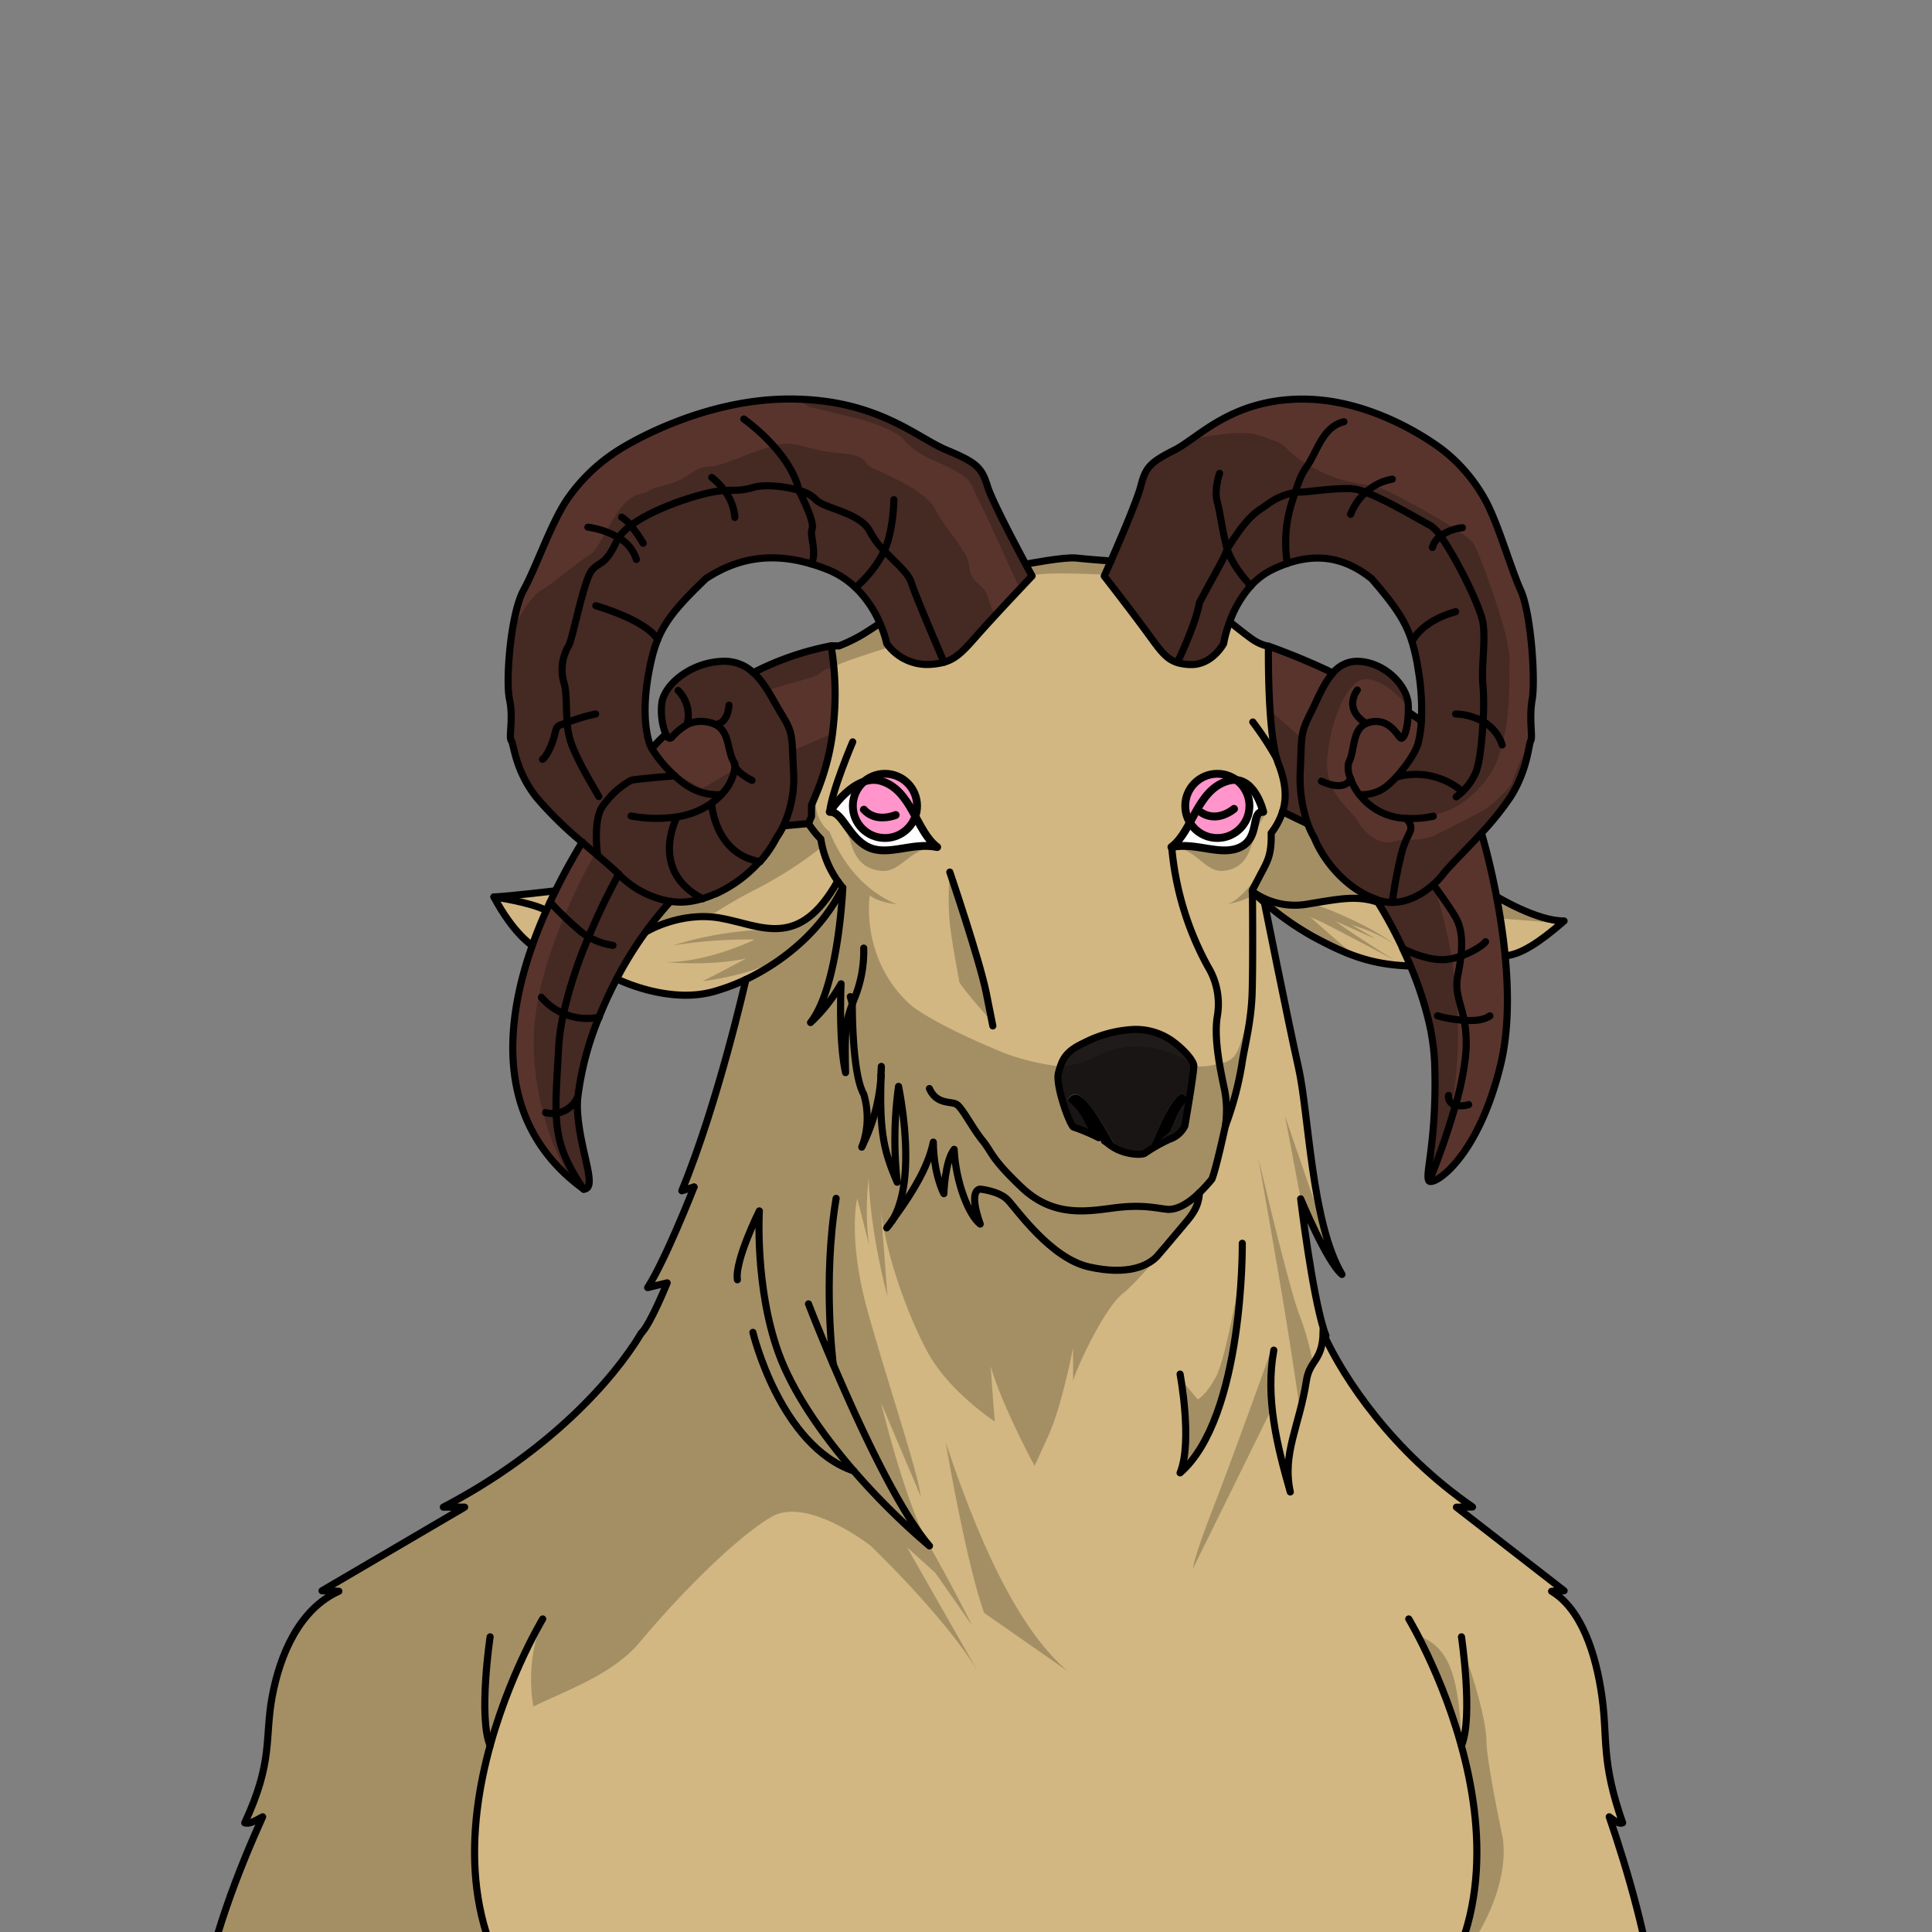 <svg xmlns="http://www.w3.org/2000/svg" xmlns:xlink="http://www.w3.org/1999/xlink" viewBox="0 0 432 432">
  <rect x="0" y="0" width="432" height="432" fill="#808080" stroke="none"/>
  <defs>
    <style>.BUNTAI_GOAT_BODY_BUNTAI_GOAT_BODY_36_cls-1,.BUNTAI_GOAT_BODY_BUNTAI_GOAT_BODY_36_cls-6{fill:none;stroke:#000;stroke-linecap:round;stroke-linejoin:round;}.BUNTAI_GOAT_BODY_BUNTAI_GOAT_BODY_36_cls-1{stroke-width:1.75px;}.BUNTAI_GOAT_BODY_BUNTAI_GOAT_BODY_36_cls-2{isolation:isolate;}.BUNTAI_GOAT_BODY_BUNTAI_GOAT_BODY_36_cls-3{fill:#1f1b1a;}.BUNTAI_GOAT_BODY_BUNTAI_GOAT_BODY_36_cls-4{fill:#59342d;}.BUNTAI_GOAT_BODY_BUNTAI_GOAT_BODY_36_cls-5{fill:#d2b782;}.BUNTAI_GOAT_BODY_BUNTAI_GOAT_BODY_36_cls-6{stroke-width:1.59px;}.BUNTAI_GOAT_BODY_BUNTAI_GOAT_BODY_36_cls-7{fill:#fff;}.BUNTAI_GOAT_BODY_BUNTAI_GOAT_BODY_36_cls-8{clip-path:url(#BUNTAI_GOAT_BODY_BUNTAI_GOAT_BODY_36_clip-path);}.BUNTAI_GOAT_BODY_BUNTAI_GOAT_BODY_36_cls-9{fill:#ff95ca;}.BUNTAI_GOAT_BODY_BUNTAI_GOAT_BODY_36_cls-10{clip-path:url(#BUNTAI_GOAT_BODY_BUNTAI_GOAT_BODY_36_clip-path-2);}.BUNTAI_GOAT_BODY_BUNTAI_GOAT_BODY_36_cls-11{opacity:0.22;mix-blend-mode:multiply;}</style>
    <clipPath id="clip-path">
      <path class="BUNTAI_GOAT_BODY_BUNTAI_GOAT_BODY_36_cls-1" d="M185.53,181.54s5.48-8.71,11.51-6.9c6.85,2.05,7.82,11.3,12.52,14.77-5.62-1.17-11,2.15-15.44,0S188.39,181.39,185.53,181.54Z" />
    </clipPath>
    <clipPath id="clip-path-2">
      <path class="BUNTAI_GOAT_BODY_BUNTAI_GOAT_BODY_36_cls-1" d="M282.46,181.54s-2-8.71-8-6.9c-6.85,2.05-7.82,11.3-12.53,14.77,5.63-1.17,11,2.15,15.45,0S279.6,181.39,282.46,181.54Z" />
    </clipPath>
  </defs>
  <g class="BUNTAI_GOAT_BODY_BUNTAI_GOAT_BODY_36_cls-2">
    <g id="body">
      <path class="BUNTAI_GOAT_BODY_BUNTAI_GOAT_BODY_36_cls-3" d="M249.49,256.5c-.12-.23-2.08-3.88-3.79-6.55s-4-5.31-5.25-5.31a2,2,0,0,0-1.71,1.38,14.47,14.47,0,0,1,3,3.37c1.05,1.82,2,3.71,2,3.71s.87.57,1.95,1.24A42.73,42.73,0,0,0,240,252c-1-.88-4.22-9.47-3.45-12.16s1.34-4.56,5.63-6.59a27.25,27.25,0,0,1,10.62-3,14.07,14.07,0,0,1,9,2.43c2.84,2,5,4.58,5,5.71,0,1.84-2,13.37-2,13.37a5.86,5.86,0,0,1-3.42,3,36.22,36.22,0,0,0-5.58,3.17c-.87.46-5,.32-7.9-2a13.32,13.32,0,0,0-1.1-.8A22.7,22.7,0,0,0,249.49,256.5Zm7.74,0a54.68,54.68,0,0,0,4.46-3.4s.75-1.89,1.57-3.71a13.64,13.64,0,0,1,2.32-3.37s-.34-1.38-1.33-1.38-2.71,2.55-4.08,5.31S257.32,256.27,257.23,256.5Z" />
      <path class="BUNTAI_GOAT_BODY_BUNTAI_GOAT_BODY_36_cls-4" d="M340.09,131.92c-2.39-5.29-5.22-15.63-8.27-20.79a36.54,36.54,0,0,0-8.17-9.77c-2.35-2-16.25-12.16-32.25-12.16s-23.29,8.63-28.73,11.4-6.45,3.86-7.53,8.08c-.75,3-4.55,11.87-6.69,16.76-.87,2-1.47,3.33-1.47,3.33s5.91,7.59,9.61,12.65c2.79,3.81,4.12,5.84,6.67,6.68a11,11,0,0,0,3,.46c4.83.15,7.41-4.68,7.41-4.68a28.53,28.53,0,0,1,1.34-4.83,24.47,24.47,0,0,1,4.71-8.05,15.92,15.92,0,0,1,4.88-3.69,29.62,29.62,0,0,1,3.25-1.35c7.52-2.59,13.58-.88,18.93,3.42,5.17,6,7.54,9.54,9,14a42.26,42.26,0,0,1,1.36,6.06,52.46,52.46,0,0,1,.75,11.74l-2.93-2h0a16,16,0,0,0,0-1.69c-.25-4.21-5.15-9.43-11.18-9.66a7,7,0,0,0-5.69,2.64,145.44,145.44,0,0,0-14.42-6s-.27,17.54,1.83,25.06v0c.14.45.27.87.42,1.24,1.65,4.23,1.85,7.66.89,10.7l5.66,2.72a20.53,20.53,0,0,0,1.44,3.07c2.55,6.23,8,11.81,13.83,13.78h0c0,.05.18.28.41.67a103.53,103.53,0,0,1,5.61,10.41h0c.58,1.23,1.17,2.54,1.74,3.91a79,79,0,0,1,3.89,11.61,49.82,49.82,0,0,1,1.48,10c.61,17.49-2.3,25.32-1.23,26.39s10.89-5.07,16-26.08c1.8-7.47,1.77-16.16,1-24.26-.46-4.75-1.18-9.29-1.93-13.26-1.59-8.32-3.37-14.16-3.37-14.16a65.5,65.5,0,0,0,6.5-8.07c4-6.21,4.09-11.89,4.59-12.65s-.44-5,.32-9.21S342.47,137.21,340.09,131.92Z" />
      <path class="BUNTAI_GOAT_BODY_BUNTAI_GOAT_BODY_36_cls-4" d="M220.89,108.68c-1.3-4.22-2.53-5.32-9.18-8.08s-15.54-11.4-35.07-11.4-36.51,10.12-39.37,12.16a39.35,39.35,0,0,0-10,9.77c-3.74,5.16-7.19,15.5-10.1,20.79s-4.07,20.24-3.15,24.46-.23,8.44.39,9.21.76,6.44,5.59,12.65a83,83,0,0,0,10.18,10c-2.12,3.48-4.16,7.14-6,10.91-.41.84-.82,1.69-1.22,2.55-.28.61-.56,1.22-.83,1.83-1.15,2.57-2.21,5.19-3.13,7.82-7.05,19.94-7.12,41,11.51,54.52,3.26-.21-1.05-8.74-1.43-18a19.42,19.42,0,0,1,.09-2.53,68.21,68.21,0,0,1,4.75-17.95,89.8,89.8,0,0,1,3.94-8.54h0a84.47,84.47,0,0,1,6.46-10.44,81.33,81.33,0,0,1,5.57-6.87,14.85,14.85,0,0,0,5.1-.07,20,20,0,0,0,2.1-.51,22.55,22.55,0,0,0,2.18-.76l.36-.16a3.42,3.42,0,0,0,.34-.13l.08,0a29.3,29.3,0,0,0,9.85-7.21h0a24.88,24.88,0,0,0,3.71-5.38,17.53,17.53,0,0,0,1.54-2.63l5.6-.51.68-1.61v-2.38c0-.69,4-7.67,4.92-18.26a65.42,65.42,0,0,0-.54-17.48,64.38,64.38,0,0,0-17.4,6,9.35,9.35,0,0,0-6.84-2.54c-7.35.23-13.34,5.45-13.65,9.66a14.6,14.6,0,0,0,.91,6.63q-1.58,1.5-3.13,3.17a6.7,6.7,0,0,1-.54-1.23c-.92-3-1.58-8.44.05-16.62s3.78-11.66,12.6-20.1c6.63-4.36,14.15-6.06,23.51-3.3q1.74.51,3.57,1.23a19.54,19.54,0,0,1,6.37,4.07,24.12,24.12,0,0,1,5.47,8,23.41,23.41,0,0,1,1.51,4.52,11.09,11.09,0,0,0,9,4.68,15.21,15.21,0,0,0,3.77-.49c3-.85,4.67-2.88,8-6.65,4.52-5.06,11.74-12.65,11.74-12.65s-.57-1-1.43-2.63C226.93,121.46,221.86,111.83,220.89,108.68Zm-56.68,61.9a1.5,1.5,0,0,1,.15.75A1.46,1.46,0,0,1,164.21,170.58Z" />
      <path class="BUNTAI_GOAT_BODY_BUNTAI_GOAT_BODY_36_cls-5" d="M359.8,406.24c1.56,1.14,2.24,1.63,3,1.36-4.87-13.9-3.32-18.87-4.63-28.24s-4.59-19.59-11.26-23.55l2.8-.11L325.66,337l3.6-.05c-17.79-12.31-28.68-28.46-33.39-38.81h0c0-.27,0-.55,0-.85l.13,0c-2.65-8.38-5.17-29.24-5.17-29.24s5.86,14.15,9.24,16.91c-6.85-11.56-7.36-35.79-9.72-46.23s-7.64-37-7.64-37a66,66,0,0,0,11.05,7.79c7.05,3.77,12.56,6.25,21.7,6.54-.57-1.37-1.16-2.68-1.74-3.91h0a103.53,103.53,0,0,0-5.61-10.41c-.23-.39-.38-.62-.41-.67h0c-5.78-2-11.28-7.55-13.83-13.78a20.53,20.53,0,0,1-1.44-3.07l-5.66-2.72c1-3,.76-6.47-.89-10.7-.15-.37-.28-.79-.42-1.24v0c-2.1-7.52-1.83-25.06-1.83-25.06a10.13,10.13,0,0,1-3.37-1.43c-1.68-1.12-5.21-4-5.21-4a28.53,28.53,0,0,0-1.34,4.83s-2.58,4.83-7.41,4.68a11,11,0,0,1-3-.46c-2.55-.84-3.88-2.87-6.67-6.68-3.7-5.06-9.61-12.65-9.61-12.65s.6-1.34,1.47-3.33c0,0-5.14-.35-7.8-.66s-11.21,1.36-11.21,1.36c.86,1.6,1.43,2.63,1.43,2.63s-7.22,7.59-11.74,12.65c-3.37,3.77-5,5.8-8,6.65a15.21,15.21,0,0,1-3.77.49,11.09,11.09,0,0,1-9-4.68,23.41,23.41,0,0,0-1.51-4.52c-1.37.91-3.34,2.2-4.32,2.76a34,34,0,0,1-4.83,2.3h-1.77a65.42,65.42,0,0,1,.54,17.48c-.92,10.59-4.92,17.57-4.92,18.26v2.38l-.68,1.61-5.6.51a17.53,17.53,0,0,1-1.54,2.63,24.88,24.88,0,0,1-3.71,5.38h0a29.3,29.3,0,0,1-9.85,7.21l-.08,0a3.42,3.42,0,0,1-.34.13l-.36.16a22.55,22.55,0,0,1-2.18.76,20,20,0,0,1-2.1.51,14.85,14.85,0,0,1-5.1.07,81.33,81.33,0,0,0-5.57,6.87,84.47,84.47,0,0,0-6.46,10.44c.27.14,11.49,5.7,21.68,2.87a46.05,46.05,0,0,0,7.23-2.71s-6.18,27.49-14.33,47.26l2.72-.85c-.19.5-6.45,16.43-10.38,22.49l4.37-1.06s-3.81,9.44-5.84,11.29c-6.23,10.35-20.64,26.5-44.2,38.81l4.77.05L72,355.7l3.7.11c-8.82,4-13.15,14-14.91,23.55s.33,14.34-6.13,28.24c1,.27,2-.22,4-1.36-5.25,11.65-11.85,28.3-14,43.46H370.36C368.74,434.54,363.76,417.89,359.8,406.24ZM236.58,239.79c.76-2.68,1.34-4.56,5.63-6.59a27.25,27.25,0,0,1,10.62-3,14.07,14.07,0,0,1,9,2.43c2.84,2,5,4.58,5,5.71,0,1.84-2,13.37-2,13.37a5.86,5.86,0,0,1-3.42,3,36.22,36.22,0,0,0-5.58,3.17c-.87.46-5,.32-7.9-2a13.32,13.32,0,0,0-1.1-.8l-.08,0-1.05-.65-.11-.06A42.73,42.73,0,0,0,240,252C239,251.07,235.81,242.48,236.58,239.79Zm-38.31,34.78c.4-.53.79-1.05,1.15-1.56A11.43,11.43,0,0,1,198.27,274.57Z" />
      <path class="BUNTAI_GOAT_BODY_BUNTAI_GOAT_BODY_36_cls-5" d="M349.74,205.93c-6.06.07-15.11-5.46-15.11-5.46.75,4,1.47,8.51,1.93,13.26C340,213.47,344.23,210.76,349.74,205.93Z" />
      <path class="BUNTAI_GOAT_BODY_BUNTAI_GOAT_BODY_36_cls-5" d="M119,211.39c.92-2.63,2-5.25,3.13-7.82.27-.61.55-1.22.83-1.83.4-.86.81-1.71,1.22-2.55,0,0-10.3,1.22-13.74,1.37C114.9,208.92,119,211.39,119,211.39Z" />
      <path class="BUNTAI_GOAT_BODY_BUNTAI_GOAT_BODY_36_cls-6" d="M284.83,301.9c-1.94,10.74.71,21.27,3.68,31.71-1.84-8.7,2-14.56,3.6-24.86.72-4.67,3.52-4.3,3.74-10.6,0-.27,0-.55,0-.85" />
      <path class="BUNTAI_GOAT_BODY_BUNTAI_GOAT_BODY_36_cls-6" d="M246.94,255.1a13.32,13.32,0,0,1,1.1.8c2.88,2.3,7,2.44,7.9,2a36.22,36.22,0,0,1,5.58-3.17,5.86,5.86,0,0,0,3.42-3s2-11.53,2-13.37c0-1.13-2.2-3.73-5-5.71a14.07,14.07,0,0,0-9-2.43,27.25,27.25,0,0,0-10.62,3c-4.29,2-4.87,3.91-5.63,6.59S239,251.07,240,252a42.73,42.73,0,0,1,5.67,2.39" />
      <path class="BUNTAI_GOAT_BODY_BUNTAI_GOAT_BODY_36_cls-6" d="M141.12,182.46a31.38,31.38,0,0,0,10,.23,18.13,18.13,0,0,0,8-3.11,15.13,15.13,0,0,0,2.17-1.9" />
      <path class="BUNTAI_GOAT_BODY_BUNTAI_GOAT_BODY_36_cls-6" d="M169.93,192.67a24.88,24.88,0,0,0,3.71-5.38,17.53,17.53,0,0,0,1.54-2.63,25.57,25.57,0,0,0,2.22-12.79c-.38-7.59,0-7.9-2.83-12.49-1.72-2.8-3.42-6.52-6.13-9" />
      <path class="BUNTAI_GOAT_BODY_BUNTAI_GOAT_BODY_36_cls-6" d="M168.44,150.41a9.35,9.35,0,0,0-6.84-2.54c-7.35.23-13.34,5.45-13.65,9.66a14.6,14.6,0,0,0,.91,6.63c.39.8.86,1.14,1.31.74a14.43,14.43,0,0,1,3.47-2.89,7.22,7.22,0,0,1,4.9-.49c5,1.08,3.75,6.14,5.67,9.06a1.5,1.5,0,0,1,.15.75,10.51,10.51,0,0,1-3.09,6.35,12.41,12.41,0,0,1-8.1-2.33,23,23,0,0,1-2.31-1.89,27.59,27.59,0,0,1-5.13-6.13,6.7,6.7,0,0,1-.54-1.23c-.92-3-1.58-8.44.05-16.62s3.78-11.66,12.6-20.1c6.63-4.36,14.15-6.06,23.51-3.3q1.74.51,3.57,1.23a19.54,19.54,0,0,1,6.37,4.07,24.12,24.12,0,0,1,5.47,8,23.41,23.41,0,0,1,1.51,4.52,11.09,11.09,0,0,0,9,4.68,15.21,15.21,0,0,0,3.77-.49c3-.85,4.67-2.88,8-6.65,4.52-5.06,11.74-12.65,11.74-12.65s-.57-1-1.43-2.63c-2.51-4.68-7.58-14.31-8.55-17.46-1.3-4.22-2.53-5.32-9.18-8.08s-15.54-11.4-35.07-11.4-36.51,10.12-39.37,12.16a39.35,39.35,0,0,0-10,9.77c-3.74,5.16-7.19,15.5-10.1,20.79s-4.07,20.24-3.15,24.46-.23,8.44.39,9.21.76,6.44,5.59,12.65a83,83,0,0,0,10.18,10l3.22,2.75c2.33,2,4.19,3.56,4.94,4.39a21.12,21.12,0,0,0,11.54,6.13,14.85,14.85,0,0,0,5.1-.07,20,20,0,0,0,2.1-.51,22.55,22.55,0,0,0,2.18-.76l.36-.16a3.42,3.42,0,0,0,.34-.13l.08,0a29.3,29.3,0,0,0,9.85-7.21" />
      <path class="BUNTAI_GOAT_BODY_BUNTAI_GOAT_BODY_36_cls-6" d="M304,177.68A13.63,13.63,0,0,0,314.42,183a23.32,23.32,0,0,0,6.07-.49" />
      <path class="BUNTAI_GOAT_BODY_BUNTAI_GOAT_BODY_36_cls-6" d="M307.68,201.07c-5.78-2-11.28-7.55-13.83-13.78a20.53,20.53,0,0,1-1.44-3.07" />
      <path class="BUNTAI_GOAT_BODY_BUNTAI_GOAT_BODY_36_cls-6" d="M302,174.14a13.35,13.35,0,0,0,1.95,3.54,9,9,0,0,0,6.63-2.33,18.19,18.19,0,0,0,1.62-1.6c1.93-2.12,4.34-5.4,4.92-7.65a25.9,25.9,0,0,0,.7-4.88,52.46,52.46,0,0,0-.75-11.74,42.26,42.26,0,0,0-1.36-6.06c-1.42-4.5-3.79-8-9-14-5.35-4.3-11.41-6-18.93-3.42a29.62,29.62,0,0,0-3.25,1.35,15.92,15.92,0,0,0-4.88,3.69,24.47,24.47,0,0,0-4.71,8.05,28.53,28.53,0,0,0-1.34,4.83s-2.58,4.83-7.41,4.68a11,11,0,0,1-3-.46c-2.55-.84-3.88-2.87-6.67-6.68-3.7-5.06-9.61-12.65-9.61-12.65s.6-1.34,1.47-3.33c2.14-4.89,5.94-13.76,6.69-16.76,1.08-4.22,2.08-5.32,7.53-8.08s12.72-11.4,28.73-11.4,29.9,10.12,32.25,12.16a36.54,36.54,0,0,1,8.17,9.77c3.05,5.16,5.88,15.5,8.27,20.79s3.33,20.24,2.58,24.46.18,8.44-.32,9.21-.63,6.44-4.59,12.65a65.5,65.5,0,0,1-6.5,8.07c-3.7,4-7.46,7.69-8.51,9.11a16.66,16.66,0,0,1-2.29,2.42c-2.21,1.93-5.49,3.92-9.16,3.9a9.2,9.2,0,0,1-2.18-.26,12.8,12.8,0,0,1-1.43-.41" />
      <path class="BUNTAI_GOAT_BODY_BUNTAI_GOAT_BODY_36_cls-6" d="M292.41,184.22a31.36,31.36,0,0,1-1.64-12.35c.31-7.59,0-7.9,2.32-12.49,1.4-2.76,2.77-6.42,4.93-8.87a7,7,0,0,1,5.69-2.64c6,.23,10.93,5.45,11.18,9.66a16,16,0,0,1,0,1.69c-.06,3.57-1,6.61-1.84,5.68s-2.77-4.45-6.86-3.38a4.94,4.94,0,0,0-.71.25c-3.25,1.45-2.46,6.07-3.93,8.81a5.79,5.79,0,0,0,.46,3.55" />
      <path class="BUNTAI_GOAT_BODY_BUNTAI_GOAT_BODY_36_cls-6" d="M148.86,164.16q-1.58,1.5-3.13,3.17" />
      <path class="BUNTAI_GOAT_BODY_BUNTAI_GOAT_BODY_36_cls-6" d="M175.18,184.66l5.6-.51.68-1.61v-2.38c0-.69,4-7.67,4.92-18.26a65.42,65.42,0,0,0-.54-17.48h1.77a34,34,0,0,0,4.83-2.3c1-.56,2.95-1.85,4.32-2.76" />
      <path class="BUNTAI_GOAT_BODY_BUNTAI_GOAT_BODY_36_cls-6" d="M137.88,218.86a84.47,84.47,0,0,1,6.46-10.44,81.33,81.33,0,0,1,5.57-6.87" />
      <path class="BUNTAI_GOAT_BODY_BUNTAI_GOAT_BODY_36_cls-6" d="M130.21,188.28c-2.12,3.48-4.16,7.14-6,10.91-.41.84-.82,1.69-1.22,2.55-.28.61-.56,1.22-.83,1.83-1.15,2.57-2.21,5.19-3.13,7.82-7.05,19.94-7.12,41,11.51,54.52,3.26-.21-1.05-8.74-1.43-18a19.42,19.42,0,0,1,.09-2.53,68.21,68.21,0,0,1,4.75-17.95,89.8,89.8,0,0,1,3.94-8.54" />
      <path class="BUNTAI_GOAT_BODY_BUNTAI_GOAT_BODY_36_cls-6" d="M168.44,150.41a64.38,64.38,0,0,1,17.4-6" />
      <path class="BUNTAI_GOAT_BODY_BUNTAI_GOAT_BODY_36_cls-6" d="M229.44,126.14s8.55-1.66,11.21-1.36,7.8.66,7.8.66" />
      <path class="BUNTAI_GOAT_BODY_BUNTAI_GOAT_BODY_36_cls-6" d="M274,251.76a72.64,72.64,0,0,0,3.7-13.88c.56-3.82,2-8.94,2.27-15.46.21-6,.11-20.61.08-23.09V199l1.68-3.22c1.69-3.21,2.61-4.49,2.51-9.51a15.47,15.47,0,0,0,2.53-4.74c1-3,.76-6.47-.89-10.7-.15-.37-.28-.79-.42-1.24v0c-2.1-7.52-1.83-25.06-1.83-25.06a10.13,10.13,0,0,1-3.37-1.43c-1.68-1.12-5.21-4-5.21-4" />
      <path class="BUNTAI_GOAT_BODY_BUNTAI_GOAT_BODY_36_cls-6" d="M193.13,212a27.86,27.86,0,0,1-1.84,10.66c-.27.66-.49,1.26-.71,1.82-1.51,4.07-1.72,6.2-1.51,15.36-1.62-7.28-1-19.86-1-19.86a36.28,36.28,0,0,1-6.83,8.66c6.29-8,7.21-30.14,7.21-30.14-.36-.44-.74-.92-1.13-1.47a22,22,0,0,1-3.78-9.42,21.73,21.73,0,0,1-2.76-3.45" />
      <path class="BUNTAI_GOAT_BODY_BUNTAI_GOAT_BODY_36_cls-6" d="M197,240.47a40.2,40.2,0,0,1-4.18,15.7" />
      <path class="BUNTAI_GOAT_BODY_BUNTAI_GOAT_BODY_36_cls-6" d="M197,240.34c0-.61,0-1.24.07-1.89C197.08,239.09,197.05,239.72,197,240.34Z" />
      <path class="BUNTAI_GOAT_BODY_BUNTAI_GOAT_BODY_36_cls-6" d="M197,240.34v.13" />
      <path class="BUNTAI_GOAT_BODY_BUNTAI_GOAT_BODY_36_cls-6" d="M199.46,273c4.62-7.46,3.08-21.72,1.46-30.08a87.06,87.06,0,0,0-.3,21.43c-3.07-7.09-4-11.41-3.6-23.85" />
      <path class="BUNTAI_GOAT_BODY_BUNTAI_GOAT_BODY_36_cls-6" d="M199.42,273a11.43,11.43,0,0,1-1.15,1.56C198.67,274,199.06,273.52,199.42,273Z" />
      <path class="BUNTAI_GOAT_BODY_BUNTAI_GOAT_BODY_36_cls-6" d="M199.42,273l0,0" />
      <path class="BUNTAI_GOAT_BODY_BUNTAI_GOAT_BODY_36_cls-6" d="M268.19,266.7c-.17,3.66-2.17,5.55-4.07,7.85s-5.37,6.34-5.37,6.34c-2,2.14-6.59,4.35-15.24,2.4s-16.25-13-18.19-15-6.14-2.4-6.14-2.4-2.82-.16,0,7.82c-2.51-1.94-5.47-9.21-5.83-16.72-2.09,2.66-2.3,9.92-2.3,9.92s-2.28-4.17-2.36-11.53c-.93,4.53-3.47,9.74-9.23,17.57" />
      <path class="BUNTAI_GOAT_BODY_BUNTAI_GOAT_BODY_36_cls-6" d="M192.69,256.5c.05-.11.11-.22.15-.33a18.56,18.56,0,0,0,.3-11.49c-2.67-4.65-2.56-20.21-2.56-20.21l-.44-1.62" />
      <path class="BUNTAI_GOAT_BODY_BUNTAI_GOAT_BODY_36_cls-6" d="M207.82,243.41c1.59,3.57,4.71,2.81,6,3.48s3.48,5.16,5.83,8.07,1.79,3.89,8.79,10.54,14.32,5.42,20.56,4.6,9.25,0,11.91.3c2,.2,4.5-1,7.29-3.7a34.6,34.6,0,0,0,2.79-3.05c.92-2.29,2.83-11.07,3-11.84a.1.1,0,0,0,0-.05,23.81,23.81,0,0,0-.14-7.89c-.82-4-2.55-11.56-1.63-16.77a16.11,16.11,0,0,0-2.15-11A67.74,67.74,0,0,1,262,189.41" />
      <path class="BUNTAI_GOAT_BODY_BUNTAI_GOAT_BODY_36_cls-6" d="M119,211.39s-4.11-2.47-8.56-10.83c3.44-.15,13.74-1.37,13.74-1.37" />
      <path class="BUNTAI_GOAT_BODY_BUNTAI_GOAT_BODY_36_cls-6" d="M137.87,218.86h0c.27.14,11.49,5.7,21.68,2.87a46.05,46.05,0,0,0,7.23-2.71h0c8.38-4,16.88-10.88,21.66-20.52" />
      <path class="BUNTAI_GOAT_BODY_BUNTAI_GOAT_BODY_36_cls-6" d="M110.45,200.56s8,1.12,11.68,3" />
      <path class="BUNTAI_GOAT_BODY_BUNTAI_GOAT_BODY_36_cls-6" d="M144.34,208.42s7.65-4.75,16.75-3.13,17.48,7.31,26.23-8.27" />
      <line class="BUNTAI_GOAT_BODY_BUNTAI_GOAT_BODY_36_cls-6" x1="286.75" y1="181.5" x2="292.41" y2="184.22" />
      <path class="BUNTAI_GOAT_BODY_BUNTAI_GOAT_BODY_36_cls-6" d="M313.71,212.15a103.53,103.53,0,0,0-5.61-10.41c-.23-.39-.38-.62-.41-.67h0" />
      <path class="BUNTAI_GOAT_BODY_BUNTAI_GOAT_BODY_36_cls-6" d="M331.26,186.31s1.78,5.84,3.37,14.16c.75,4,1.47,8.51,1.93,13.26.77,8.1.8,16.79-1,24.26-5.07,21-14.88,27.15-16,26.08s1.84-8.9,1.23-26.39a49.82,49.82,0,0,0-1.48-10,79,79,0,0,0-3.89-11.61c-.57-1.37-1.16-2.68-1.74-3.91" />
      <path class="BUNTAI_GOAT_BODY_BUNTAI_GOAT_BODY_36_cls-6" d="M336.55,213.73h0c3.46-.26,7.67-3,13.18-7.8-6.06.07-15.11-5.46-15.11-5.46" />
      <path class="BUNTAI_GOAT_BODY_BUNTAI_GOAT_BODY_36_cls-6" d="M280.11,199.4a16.25,16.25,0,0,0,12.19,2.77c7.36-1.22,11.13-2,15.8-.43" />
      <path class="BUNTAI_GOAT_BODY_BUNTAI_GOAT_BODY_36_cls-6" d="M280,199.33l0,0,0,0,0,0c.26.26,1.2,1.13,2.6,2.34a66,66,0,0,0,11.05,7.79c7.05,3.77,12.56,6.25,21.7,6.54" />
      <path class="BUNTAI_GOAT_BODY_BUNTAI_GOAT_BODY_36_cls-6" d="M282.71,201.74s5.29,26.53,7.64,37,2.87,34.67,9.72,46.23c-3.38-2.76-9.24-16.91-9.24-16.91s2.52,20.86,5.17,29.24c.17.51.33,1,.49,1.38" />
      <path class="BUNTAI_GOAT_BODY_BUNTAI_GOAT_BODY_36_cls-6" d="M277.78,278s.41,38.86-13.91,51.34c2.86-6.95,0-22.09,0-22.09" />
      <path class="BUNTAI_GOAT_BODY_BUNTAI_GOAT_BODY_36_cls-6" d="M190.91,328.92c-7.39-8.54-13.75-17.88-16.83-26.4-5.32-14.73-4.29-31.76-4.29-31.76s-5.53,11.1-4.91,15.4" />
      <path class="BUNTAI_GOAT_BODY_BUNTAI_GOAT_BODY_36_cls-6" d="M180.78,291.55s2.2,5.72,5.55,13.57c5.61,13.17,14.45,32.35,21.5,40.55a156.65,156.65,0,0,1-16.91-16.75" />
      <path class="BUNTAI_GOAT_BODY_BUNTAI_GOAT_BODY_36_cls-6" d="M168.35,297.92s6.06,25.39,22.56,31h0" />
      <path class="BUNTAI_GOAT_BODY_BUNTAI_GOAT_BODY_36_cls-6" d="M186.33,305.12s-2.44-18.76.63-37.17" />
      <path class="BUNTAI_GOAT_BODY_BUNTAI_GOAT_BODY_36_cls-6" d="M283.6,144.47a145.44,145.44,0,0,1,14.42,6" />
      <line class="BUNTAI_GOAT_BODY_BUNTAI_GOAT_BODY_36_cls-6" x1="314.93" y1="159.22" x2="317.86" y2="161.22" />
      <path class="BUNTAI_GOAT_BODY_BUNTAI_GOAT_BODY_36_cls-6" d="M212.38,195s6.59,19.41,8.13,26.92L222,229.4" />
      <path class="BUNTAI_GOAT_BODY_BUNTAI_GOAT_BODY_36_cls-6" d="M190.67,165.89s-4.75,11.12-5.14,15.65" />
      <path class="BUNTAI_GOAT_BODY_BUNTAI_GOAT_BODY_36_cls-6" d="M211.09,148.07s-6.23-14.39-7.3-17.76c-.72-2.24-3.58-4.54-6.06-7.14a17,17,0,0,1-3.15-4.22c-2.14-4.44-10.58-5.21-12.27-7.36a7.8,7.8,0,0,0-3.65-1.92c-3.26-1-7.74-1.39-10.22-.69-3.14.9-3.77.52-6.46.72-.54,0-1.17.1-1.91.2-3.51.49-13.62,3.54-19,7.59a11.34,11.34,0,0,0-2.73,2.72,6.08,6.08,0,0,0-.42.74c-2.65,5.67-3.78,4.45-5.59,6.59s-4.27,15.34-5.19,16.88a10.43,10.43,0,0,0-1.07,8.13c.72,2.18.47,5.64.75,9a17.73,17.73,0,0,0,.93,4.71c1.69,4.49,4.61,9.09,6.14,11.85" />
      <path class="BUNTAI_GOAT_BODY_BUNTAI_GOAT_BODY_36_cls-6" d="M263.26,148.1s4-8.13,4.95-13.35c3.53-6.75,5.63-10,6.19-12h0c5-8,6.49-8.12,9.2-10.12a14.2,14.2,0,0,1,6-2.5,9,9,0,0,1,1.25-.1c1.49,0,7.32-.92,11.3-.77a11,11,0,0,1,3.2.81c4.9,1.84,12.19,6.25,14.55,7.47a8.23,8.23,0,0,1,2.2,2.32c3.62,5,9,16,9.51,19.47.61,4.29-.46,10.12,0,14.11a56.41,56.41,0,0,1,0,7.86c-.23,4.49-.77,9.34-1.58,11.31A13.22,13.22,0,0,1,327,177a13.52,13.52,0,0,1-1.39,1.17" />
      <path class="BUNTAI_GOAT_BODY_BUNTAI_GOAT_BODY_36_cls-6" d="M280.13,161.44a69.41,69.41,0,0,1,5.3,8.09l0,0" />
      <path class="BUNTAI_GOAT_BODY_BUNTAI_GOAT_BODY_36_cls-6" d="M191.29,131.38a26.4,26.4,0,0,0,6.44-8.21c2.07-4.6,2.15-11.43,2.15-11.43" />
      <path class="BUNTAI_GOAT_BODY_BUNTAI_GOAT_BODY_36_cls-6" d="M166.31,93.69s10.38,7.22,12.35,16h0c2.27,4.67,3.4,7.54,2.89,8.76s1.25,5.46-.2,7.64" />
      <path class="BUNTAI_GOAT_BODY_BUNTAI_GOAT_BODY_36_cls-6" d="M159.15,106.76A14.49,14.49,0,0,1,162,109.7a11.22,11.22,0,0,1,2.31,6" />
      <path class="BUNTAI_GOAT_BODY_BUNTAI_GOAT_BODY_36_cls-6" d="M131.46,117.88a18.74,18.74,0,0,1,6.83,2.33,8.54,8.54,0,0,1,4,4.88" />
      <path class="BUNTAI_GOAT_BODY_BUNTAI_GOAT_BODY_36_cls-6" d="M143.81,121.48a30.21,30.21,0,0,0-2.79-4,8.19,8.19,0,0,0-2-1.83" />
      <path class="BUNTAI_GOAT_BODY_BUNTAI_GOAT_BODY_36_cls-6" d="M133.23,135.44s11.26,3.19,13.83,7.58" />
      <path class="BUNTAI_GOAT_BODY_BUNTAI_GOAT_BODY_36_cls-6" d="M121.31,169.78s.82-.41,2-3.27.59-4,2.24-4.5c.36-.11.75-.25,1.17-.41a39.53,39.53,0,0,1,6.46-1.95" />
      <path class="BUNTAI_GOAT_BODY_BUNTAI_GOAT_BODY_36_cls-6" d="M133.58,190.85s-1-7.43,1.13-10.52c.27-.39.56-.76.86-1.13a18.24,18.24,0,0,1,5.55-4.72c.95-.3,9.74-1,9.74-1" />
      <path class="BUNTAI_GOAT_BODY_BUNTAI_GOAT_BODY_36_cls-6" d="M151.2,183.08s-6,11.74,5.91,17.89" />
      <path class="BUNTAI_GOAT_BODY_BUNTAI_GOAT_BODY_36_cls-6" d="M159.1,179.58s.59,11.33,10.82,13.09h0" />
      <path class="BUNTAI_GOAT_BODY_BUNTAI_GOAT_BODY_36_cls-6" d="M164.21,170.58a1.46,1.46,0,0,0,.15.75c.31.72,1.22,1.87,3.79,3.15" />
      <path class="BUNTAI_GOAT_BODY_BUNTAI_GOAT_BODY_36_cls-6" d="M160,162s2.71,0,3-4.32" />
      <path class="BUNTAI_GOAT_BODY_BUNTAI_GOAT_BODY_36_cls-6" d="M151.63,154.39a7.91,7.91,0,0,1,2,7.62" />
      <path class="BUNTAI_GOAT_BODY_BUNTAI_GOAT_BODY_36_cls-6" d="M287.86,126a29.3,29.3,0,0,1,1.08-13.87c.23-.72.43-1.36.62-1.93,1.85-5.6,2.06-4.56,3.73-7.7,1.85-3.45,3.23-7.21,7.21-8.2" />
      <path class="BUNTAI_GOAT_BODY_BUNTAI_GOAT_BODY_36_cls-6" d="M279.73,131s-3.91-3.87-5.33-8.22c-.09-.3-.17-.59-.24-.89-1.11-4.7-1.27-7.08-2-9.76s.54-6.29.54-6.29" />
      <path class="BUNTAI_GOAT_BODY_BUNTAI_GOAT_BODY_36_cls-6" d="M311.32,107.14a11.85,11.85,0,0,0-6,3A12.89,12.89,0,0,0,302,115" />
      <path class="BUNTAI_GOAT_BODY_BUNTAI_GOAT_BODY_36_cls-6" d="M315.75,143.42s1.89-4.47,9.73-6.65" />
      <path class="BUNTAI_GOAT_BODY_BUNTAI_GOAT_BODY_36_cls-6" d="M320.29,122.41a4.62,4.62,0,0,1,1.77-2.52A10.07,10.07,0,0,1,327,118" />
      <path class="BUNTAI_GOAT_BODY_BUNTAI_GOAT_BODY_36_cls-6" d="M325.48,159.65a13.66,13.66,0,0,1,6.13,1.68,9.34,9.34,0,0,1,4.28,5.24" />
      <path class="BUNTAI_GOAT_BODY_BUNTAI_GOAT_BODY_36_cls-6" d="M312.24,173.75A16,16,0,0,1,327,177" />
      <path class="BUNTAI_GOAT_BODY_BUNTAI_GOAT_BODY_36_cls-6" d="M311.3,201.74s.63-5,2-10.59,3.47-5.3,1.16-8.16" />
      <path class="BUNTAI_GOAT_BODY_BUNTAI_GOAT_BODY_36_cls-6" d="M302,174.13h0c-.07.21-1.15,3-6.52.55" />
      <path class="BUNTAI_GOAT_BODY_BUNTAI_GOAT_BODY_36_cls-6" d="M303.5,154.29s-3.35,4.17,2,7.48" />
      <path class="BUNTAI_GOAT_BODY_BUNTAI_GOAT_BODY_36_cls-6" d="M138.37,195.42a147.39,147.39,0,0,0-6.77,14.11A100,100,0,0,0,126,226.62a47.76,47.76,0,0,0-1.08,7.53c-.35,6.37-.69,10.95-.56,14.78.21,6.14,1.64,10.37,6.14,17" />
      <path class="BUNTAI_GOAT_BODY_BUNTAI_GOAT_BODY_36_cls-6" d="M319.6,264.07a173.26,173.26,0,0,0,5.87-17,63.94,63.94,0,0,0,2.22-10.84,28.1,28.1,0,0,0-.29-8.06c-.77-4.09-2.22-6.21-1.38-10.31.3-1.5.52-2.86.65-4.1.42-3.84,0-6.54-1.19-8.63-1.58-2.76-5-7.32-5-7.32" />
      <path class="BUNTAI_GOAT_BODY_BUNTAI_GOAT_BODY_36_cls-6" d="M123,201.74a83,83,0,0,0,7,6.68c.59.42,1.12.79,1.65,1.11a15.29,15.29,0,0,0,5.41,1.86" />
      <path class="BUNTAI_GOAT_BODY_BUNTAI_GOAT_BODY_36_cls-6" d="M121.06,223a13.54,13.54,0,0,0,5,3.66,13.17,13.17,0,0,0,7.91.78" />
      <path class="BUNTAI_GOAT_BODY_BUNTAI_GOAT_BODY_36_cls-6" d="M122,248.78a6,6,0,0,0,2.35.15,6.2,6.2,0,0,0,4.8-3.58" />
      <path class="BUNTAI_GOAT_BODY_BUNTAI_GOAT_BODY_36_cls-6" d="M313.71,212.15h0c.3.15,5.59,2.86,9.77,2.38a14.46,14.46,0,0,0,3.18-.75c2.92-1,5.2-2.67,5.51-3.21" />
      <path class="BUNTAI_GOAT_BODY_BUNTAI_GOAT_BODY_36_cls-6" d="M321.44,227.15a30.35,30.35,0,0,0,6,1c2.12.13,4.32,0,5.7-1" />
      <path class="BUNTAI_GOAT_BODY_BUNTAI_GOAT_BODY_36_cls-6" d="M328.4,247a5.4,5.4,0,0,1-2.93.11,1.92,1.92,0,0,1-1.57-2.17" />
      <path class="BUNTAI_GOAT_BODY_BUNTAI_GOAT_BODY_36_cls-6" d="M155.19,265.42h0c-.19.5-6.45,16.43-10.38,22.49l4.37-1.06s-3.81,9.44-5.84,11.29" />
      <path class="BUNTAI_GOAT_BODY_BUNTAI_GOAT_BODY_36_cls-6" d="M166.79,219s-6.18,27.49-14.33,47.26l2.72-.85" />
      <path class="BUNTAI_GOAT_BODY_BUNTAI_GOAT_BODY_36_cls-6" d="M295.87,298.15c4.71,10.35,15.6,26.5,33.39,38.81l-3.6.05,24.08,18.69-2.8.11c6.67,4,9.93,14,11.26,23.55s-.24,14.34,4.63,28.24c-.79.27-1.47-.22-3-1.36,4,11.65,8.94,28.3,10.56,43.46H44.73c2.13-15.16,8.73-31.81,14-43.46-2.07,1.14-3,1.63-4,1.36,6.46-13.9,4.4-18.87,6.13-28.24s6.09-19.59,14.91-23.55L72,355.7,103.9,337,99.13,337c23.56-12.31,38-28.46,44.2-38.81" />
      <path class="BUNTAI_GOAT_BODY_BUNTAI_GOAT_BODY_36_cls-6" d="M121.35,362s-37.4,61.87,5,95.42" />
      <path class="BUNTAI_GOAT_BODY_BUNTAI_GOAT_BODY_36_cls-6" d="M109.59,366s-2.67,17.88,0,24.32" />
      <path class="BUNTAI_GOAT_BODY_BUNTAI_GOAT_BODY_36_cls-6" d="M315,362s37.4,61.87-5,95.42" />
      <path class="BUNTAI_GOAT_BODY_BUNTAI_GOAT_BODY_36_cls-6" d="M326.79,366s2.67,17.88,0,24.32" />
      <path class="BUNTAI_GOAT_BODY_BUNTAI_GOAT_BODY_36_cls-7" d="M197,174.64c-6-1.81-11.51,6.9-11.51,6.9,2.86-.15,4.17,5.73,8.59,7.87s9.82-1.17,15.44,0C204.86,185.94,203.89,176.69,197,174.64Z" />
      <path class="BUNTAI_GOAT_BODY_BUNTAI_GOAT_BODY_36_cls-7" d="M274.47,174.64c-6.85,2.05-7.82,11.3-12.53,14.77,5.63-1.17,11,2.15,15.45,0s2.21-8,5.07-7.87C282.46,181.54,280.49,172.83,274.47,174.64Z" />
      <g class="BUNTAI_GOAT_BODY_BUNTAI_GOAT_BODY_36_cls-8">
        <circle class="BUNTAI_GOAT_BODY_BUNTAI_GOAT_BODY_36_cls-9" cx="197.88" cy="180.2" r="7.18" />
        <circle class="BUNTAI_GOAT_BODY_BUNTAI_GOAT_BODY_36_cls-1" cx="197.88" cy="180.2" r="7.18" />
        <path d="M197.28,183.65a6.21,6.21,0,0,1-4.91-2.23.88.88,0,0,1,1.41-1c.09.12,2,2.57,6.18,1a.87.87,0,0,1,1.13.5.88.88,0,0,1-.5,1.14A9.22,9.22,0,0,1,197.28,183.65Z" />
      </g>
      <path class="BUNTAI_GOAT_BODY_BUNTAI_GOAT_BODY_36_cls-1" d="M185.53,181.54s5.48-8.71,11.51-6.9c6.85,2.05,7.82,11.3,12.52,14.77-5.62-1.17-11,2.15-15.44,0S188.39,181.39,185.53,181.54Z" />
      <g class="BUNTAI_GOAT_BODY_BUNTAI_GOAT_BODY_36_cls-10">
        <circle class="BUNTAI_GOAT_BODY_BUNTAI_GOAT_BODY_36_cls-9" cx="272.2" cy="180.2" r="7.18" />
        <circle class="BUNTAI_GOAT_BODY_BUNTAI_GOAT_BODY_36_cls-1" cx="272.2" cy="180.2" r="7.18" />
        <path d="M273.49,183.15a6.24,6.24,0,0,1-5.34-.73.88.88,0,0,1-.17-1.23.87.87,0,0,1,1.22-.18c.12.09,2.69,1.88,6.2-.84a.88.88,0,0,1,1.23.16.87.87,0,0,1-.16,1.23A9.08,9.08,0,0,1,273.49,183.15Z" />
      </g>
      <path class="BUNTAI_GOAT_BODY_BUNTAI_GOAT_BODY_36_cls-1" d="M282.46,181.54s-2-8.71-8-6.9c-6.85,2.05-7.82,11.3-12.53,14.77,5.63-1.17,11,2.15,15.45,0S279.6,181.39,282.46,181.54Z" />
      <path d="M264.25,244.64c1,0,1.33,1.38,1.33,1.38a13.64,13.64,0,0,0-2.32,3.37c-.82,1.82-1.57,3.71-1.57,3.71a54.68,54.68,0,0,1-4.46,3.4c.09-.23,1.61-3.88,2.94-6.55S263.26,244.64,264.25,244.64Z" />
      <path d="M245.7,250c1.71,2.67,3.67,6.32,3.79,6.55a22.7,22.7,0,0,1-2.55-1.4l-.08,0c-.35-.24-.7-.45-1.05-.65l-.11-.06c-1.08-.67-1.95-1.24-1.95-1.24s-1-1.89-2-3.71a14.47,14.47,0,0,0-3-3.37,2,2,0,0,1,1.71-1.38C241.73,244.64,243.94,247.19,245.7,250Z" />
      <path d="M246.86,255.05l-1.05-.65C246.16,254.6,246.51,254.81,246.86,255.05Z" />
      <g class="BUNTAI_GOAT_BODY_BUNTAI_GOAT_BODY_36_cls-11">
        <path d="M222.44,137.15a12.34,12.34,0,0,1-1.53-3.67c-.81-2.77-3.58-3-4.09-6.24s-.71-2.76-2.14-5.12-3.48-4.29-5.63-8.38-11.15-7.77-13.8-9-.8-2.86-7.15-3.38-7.48-1.73-11.67-2.14-14.52,5.11-17.59,5.11-4.6,1.94-6.85,3-5.93,1.63-7.16,2.55-2.05-.2-5,2.56S134,122.84,131.94,124,124.27,130,121,132s-6.36,9.06-6.36,9.06-1.25,9.15-.59,15.28-.77,7.26,1.48,14.22,10,13.62,13.39,16.55,10.39,10.8,14.48,12.64,12,4.61,21.06-2.45,10.59-12.17,12-16.57,1-15.24-.1-17.89-2.66-6.34-2.66-6.34-3.5-5.68-5.33-6.6-8-2.05-11.14-1.28-6.72,4-6.72,4l-2,2.6-.1,4.5.71,5.11a10.75,10.75,0,0,0,3.79-2.35c1.23-1.43,4.6-1.84,6.9-.21s3.07,4.35,3.89,7-.62,7.92-1.79,8.41l-1.18.48s-11.53-5.57-13.23-8-3.9-7.78-3.9-11.61,2.81-17.49,7.88-23.32,12.79-10.79,19-10.68,14.83,2,18.1,4.7,7.17,6.39,7.37,8.46,2.48,5.71,2.48,5.71a13.25,13.25,0,0,0,1.09,2.63c.26.07,5.8,3.95,11.42,1.73s6.73-6.19,7.3-6.36S222.44,137.15,222.44,137.15Z" />
        <path d="M247,128.77s12.08,18.61,15.61,19.43,8.23-1,9-1.66,2.36-2.07,2.36-2.07,1-12.68,10.13-16.31,11.22-4,16.67-1.89,10.4,7.64,12.14,11a76.57,76.57,0,0,1,3.3,7.49s3.21,12.68,1.66,18.06-4.41,12.67-8.65,13.5-5.22.92-5.22.92,1,4.08,8.71,5.08,13.6-.68,19.32-7.58,5.47-20.46,5.47-24.14.35-2.21-.44-6.83S331,124,329.52,121.61s-13.19-8.69-18.31-11.35-8.59-1.23-16.26-5-6.64-5.73-10.12-6.75-3.89-2.35-12.17-1.33-9.28,2.54-11.84,4.46-4,1.56-4.9,4.6-2.47,7.85-4.12,12.34A89.58,89.58,0,0,1,247,128.77Z" />
        <path d="M314.64,157.86s-4.42-5.78-9.1-6-8.59,11.2-8.8,18.56,5.58,10.79,6.75,13a9.76,9.76,0,0,0,5.32,4.71c2.2.76,3.59-.61,5.83-.33a18,18,0,0,0,5.84-.85s7.86-3.91,10.78-5.51,6.64-5.89,6.64-5.89a57.87,57.87,0,0,1,2.71-6.7c1.33-2.53,2-4.21,1.86-3.76a36.45,36.45,0,0,1-7.38,16.95,118.36,118.36,0,0,1-15.48,16.44c-2.16,1.92-5.48,4.22-9.88,3.2s-10.19-5.83-11.1-6.93-5.22-6.76-5.93-9.89-2.51-8.14-2.3-11.77,0-6.31.48-8,3.92-8.8,5.1-11.21,3.85-6,8-5.89,5.95,1.92,5.95,1.92l2.9,1.95A8,8,0,0,1,314.64,157.86Z" />
        <path d="M186.35,163.9,176.89,168s.87,9-.25,12.59-1.46,4.44-1.46,4.44l5.39-.8s1-3.36,1.23-3.94,1.17-3.14,1.17-3.14,2.67-7.62,2.87-9.05S186.35,163.9,186.35,163.9Z" />
        <polygon points="164.16 172.13 155.47 177.19 160.37 178.47 163.49 176.27 164.16 172.13" />
        <path d="M133.07,190.85s-12.4,21.06-13.61,39.06,7.77,35.88,10.69,35.73c1.49-.72,1.62-.84,1-4s-2.7-13.79-.24-23.31,4-16.75,9.95-25,8.35-11.61,8.35-11.61-7.37-2.15-10.84-5.42A72.84,72.84,0,0,1,133.07,190.85Z" />
        <path d="M283.6,158.53l7.93,7s.27,16.69,1.07,19c-3.72-2-6.24-3.27-6.24-3.27a18.24,18.24,0,0,0,.39-7.39c-.64-4-1.31-6.77-1.31-6.77A19.67,19.67,0,0,1,283.6,158.53Z" />
        <path d="M320.48,197.82s13,34-.88,66.25c.64-8.83,1.7-21.06.95-29.86s-6.17-20.8-6.17-20.8l-6.13-12.14a8.82,8.82,0,0,0,7.2-.46A40.26,40.26,0,0,0,320.48,197.82Z" />
        <path d="M181.2,185.07l3.07,3.91a92.25,92.25,0,0,1-14,9.23,108.48,108.48,0,0,0-11.35,6.49l-13.72,3,4.21-6.63s6.84,2,14.29-3.37,8.93-7.88,8.93-7.88,3.06-5.31,2.68-5.11a47.22,47.22,0,0,0,4.94-.35Z" />
        <path d="M187,197.64s-3.19,10.36-13,10.17a78.22,78.22,0,0,0-23.47,3.58,111,111,0,0,1,18.24-1.32s-10.13,5.06-19.86,5.06c11.28.92,18-.84,18-.84s-9.12,4.83-9.74,5.06,10.1-1.26,14.93-4A54.69,54.69,0,0,0,177.7,212s2-2.55,5.58-6.57,4.91-5.59,4.63-5.89A12.69,12.69,0,0,1,187,197.64Z" />
        <path d="M293.41,202a87.46,87.46,0,0,1,11.08,4.71c6.06,3.06,7.75,4.9,7.75,4.9s-2.61-2.56-10-4.8c3.76,2.12,5.42,3.19,5.42,3.19s-3.73-1.68-9-4c4,3,13,8.59,13,8.59s-14.11-7.44-15.72-8.21-2.92-1.3-2.92-1.3,5.91,5.31,10,8.64c-11.56-5.51-17.09-10.13-19-11.61s-3.81-2.72-3.81-2.72a41.75,41.75,0,0,0,3.17-7.07,35.27,35.27,0,0,0,.81-6l1.65-2.65,1.46-1.62,4.95,2.72s2.34,7,7.8,11.4,5.68,4.21,5.45,4.36S300.54,201.81,293.41,202Z" />
        <path d="M347.79,206.35c-.2,0-12.55-1-12.55-1l-1-4.45,6.59,3.38Z" />
        <path d="M277.77,282.7s-3.5,20.64-5.8,25-4.14,5.21-4.14,5.21l-3-3.53s1.38,11.66-1.31,19c4.22-2.84,9.09-9,10.83-18.91S277.77,282.7,277.77,282.7Z" />
        <path d="M196.65,251.26s-4.29,13.42-2.3,27.23C192,269.2,191.67,268,191.67,268s-2.23,9,2.49,25.72,11.11,35.54,11.72,40.86L197,313.66s5.42,22.5,10.84,32,9.51,17.79,9.51,17.79l-8.22-11.77-36-32.38L157,304l-9.16-6.67-5.53,1.05s5.13-5,6.45-11.81l-3.5.83s6.63-11.59,10-21.95l-2.73.86s4.32-11.32,7.65-22.45,6.57-24.77,6.57-24.77a27.94,27.94,0,0,0,11.81-7.75,110.73,110.73,0,0,0,10-12.39s.25,5.22-1.69,14.47-4.49,13.7-4.49,13.7L188,221l.14,8,2.81.41A31.85,31.85,0,0,0,192,239.83a54.57,54.57,0,0,1,1.79,9.56s-.05,3.27,0,3.12,2.87-6.34,2.77-6.19S196.65,251.26,196.65,251.26Z" />
        <path d="M220.07,360.67s-3.4-8.25-8.62-38.16c9.05,27.15,17.89,43.15,27.28,51.16Z" />
        <path d="M196.88,237.94a21.77,21.77,0,0,0-2.2,7.62c-.25,3.93-.47,6.06-.47,6.06s3.34-6.24,3.34-6.84S196.88,237.94,196.88,237.94Z" />
        <polygon points="287.32 249.49 296.66 276.71 296.31 278.24 290.83 268.02 287.32 249.49" />
        <path d="M284.17,302.14S276,325,271.33,337s-4.57,13.72-4.57,13.72l17.64-35.81Z" />
        <path d="M290.61,315s-1.69-12.62-5.47-34.41l-3.79-21.78s6.7,28.53,9.08,34.87a64.39,64.39,0,0,1,3.15,11.08,51.57,51.57,0,0,0-1.4,5.13A34.51,34.51,0,0,1,290.61,315Z" />
        <path d="M272.67,237.85s-4.44,1.19-5.81.23c-7.85-5.2-15.83-4.85-21.15-2.14s-8.73,2.51-8.73,2.51a55.09,55.09,0,0,1-12.26-2.92c-5-2.07-19.54-8.13-23.92-13.34s-7.45-9.2-7.45-9.2l-.81,2.81s-3.87-6-4.4-12.17a154.24,154.24,0,0,1-5.34,22.43l5.15-4.38v10.9l2.8-5s1,12.83,2,16.26a33.73,33.73,0,0,1,1.16,6.75l.31,2.47,2.83-7.48s.57,11.71,2.38,15,1.19,1.07,1.19,1.07-.81-8.59.82-15c.92,9.25,3.12,17-1.17,25.29l8.23-13.33,2.58,7.78,1.77-8.7,2.21,8.66L218,273s-.3-7.12,1.3-7.08,5.61,2,5.61,2,6.08,7.67,9.86,11.1,10.74,5.26,15.34,5,7.89-1.5,12-7.14,5.46-7.36,5.46-7.36-.16-1.35-.16-1.56,3.28-2.71,4.35-6,3.48-15.44,3.53-15.7,4.2-16.36,4.71-22.39C277.06,233.9,277.38,237.05,272.67,237.85Z" />
        <path d="M262.14,276.92s-7.07,9.13-11.11,12.35S241,305.18,239.94,308.76v-7.37s-2.46,12.93-5.53,19.66l-3.07,6.73s-7.15-13.14-9.81-22.22c.61,9.23.92,12.3.92,12.3s-10.28-6.65-15.11-15.65S198,279.8,197,270.76l1.44,19.08s-4.74-17-4.21-31c.93-11.25,2.06-13.86,2.06-13.86l11,1.79s5.12,3.28,6.7,5.68,6.9,7,6.9,7a117.48,117.48,0,0,0,12.68,12.63c7.93,6.86,10,8.39,11.41,8.85s4.19,1.89,7.46,1.12S262.14,276.92,262.14,276.92Z" />
        <path d="M248,128.54s-15.6-.82-17.1.23a16.36,16.36,0,0,1-2.44,1.46l-.56,1.15S220,114,219.05,112.28s-1.23-3.07-2.46-4.83-8.1-4.6-8.1-4.6-4.25-1.84-6.16-4.3-8.29-4.22-8.75-4.45S181,91,181,91l-3.07-1.83A31.67,31.67,0,0,1,190.32,91c6.67,2.35,10.08,3.45,14.3,5.81s6.94,3.63,9.06,4.64a46.5,46.5,0,0,1,5.19,2.9c1.1.73,1.61,3.38,2.73,5.55s6.19,13.44,6.19,13.44l2,2.75s8.83-1.43,12.82-1.1,6.74.46,6.74.46Z" />
        <path d="M199.87,144.42S188,148,186.45,149.13c-3.27.81-2.29,1.32-4.52,2.14S176,153,176,153l-4.39,1.38-4.1-4s8.67-3.62,12.69-4.65a44.13,44.13,0,0,1,7.1-1.34,5.79,5.79,0,0,0,1.13-.31l9.1-5.42Z" />
        <path d="M187.32,182.28a22.94,22.94,0,0,1,2.81,5.86c.85,3,2.37,6.13,6.86,6.59s6.56-5.26,12.32-5.32c-7.92.37-8.87,1.33-11.76,1a8.22,8.22,0,0,1-4.41-1.59A27.71,27.71,0,0,1,190.9,187C190.75,186.75,188.87,182.63,187.32,182.28Z" />
        <path d="M282.78,182.28a23.51,23.51,0,0,0-2.67,5.86c-.79,3-2.24,6.13-6.49,6.59s-6.22-5.27-11.68-5.32c7.51.37,8.41,1.33,11.15,1a7.48,7.48,0,0,0,4.17-1.59,27.64,27.64,0,0,0,2.13-1.87C279.53,186.75,281.31,182.63,282.78,182.28Z" />
        <path d="M212.37,195.43a62.89,62.89,0,0,0,0,11c.57,5.11,2,12.06,2.1,13s7.38,9.09,7.38,9.09S217.44,205.34,212.37,195.43Z" />
        <path d="M182.49,178.47a8.33,8.33,0,0,0,3,7.52c2.61,6.34,7.16,12.88,15,16.21-4.65-.57-6-2-6-2s-2.4,14.69,9.82,25.12c-7.21,4.69-10.5-1.65-10.5-1.65l-6.58-13.9.63-11.1-1.6-3.12L183,187.42l-2.26-3.27V182Z" />
        <path d="M281.66,195s-3.58,5.93-7.16,7.16c4-.72,5.6-2,5.6-2Z" />
        <path d="M218.8,374c-7.24-12.25-24.13-28.36-24.13-28.36s-14.22-11.19-22.25-6.42S152,356.5,142.94,367.33c-6,7.14-16.62,10.79-23.68,14.25A36.25,36.25,0,0,1,121.35,362c-3.89,4.83-9.92,22.9-9.92,22.9s-6.52,16.72-5.3,33.67c1.06,14.75,9,27.39,11.05,30.42l-.4.69H45.19a221.83,221.83,0,0,1,5.61-23.78,124.68,124.68,0,0,1,7.67-19.14l-3.67,1.15s3.85-9,4.49-15.09a123.13,123.13,0,0,1,4.14-22.46C65.87,362.27,74.2,356,74.2,356L72,355.7s10.28-6.49,21.23-12.2,9.44-6.5,9.44-6.5l-3.12-.27c16-8.52,30.61-22.61,36.32-28.44a46.29,46.29,0,0,0,8.24-11.12l7.87-3.35L191.64,326l11.28,20.14S207,353.35,218.8,374Z" />
        <path d="M327.18,369.06s2.75,14.26-.86,21.29c3.32,14.18,8.74,30.78-3.67,52.93,17.42-20,13.11-33.55,13.11-33.55s-3.38-16.07-3.38-20.38S329.55,374.87,327.18,369.06Z" />
        <path d="M317.82,366s7.7,17.05,9,24.32C326.32,375,324.11,368.69,317.82,366Z" />
      </g>
    </g>
  </g>
</svg>